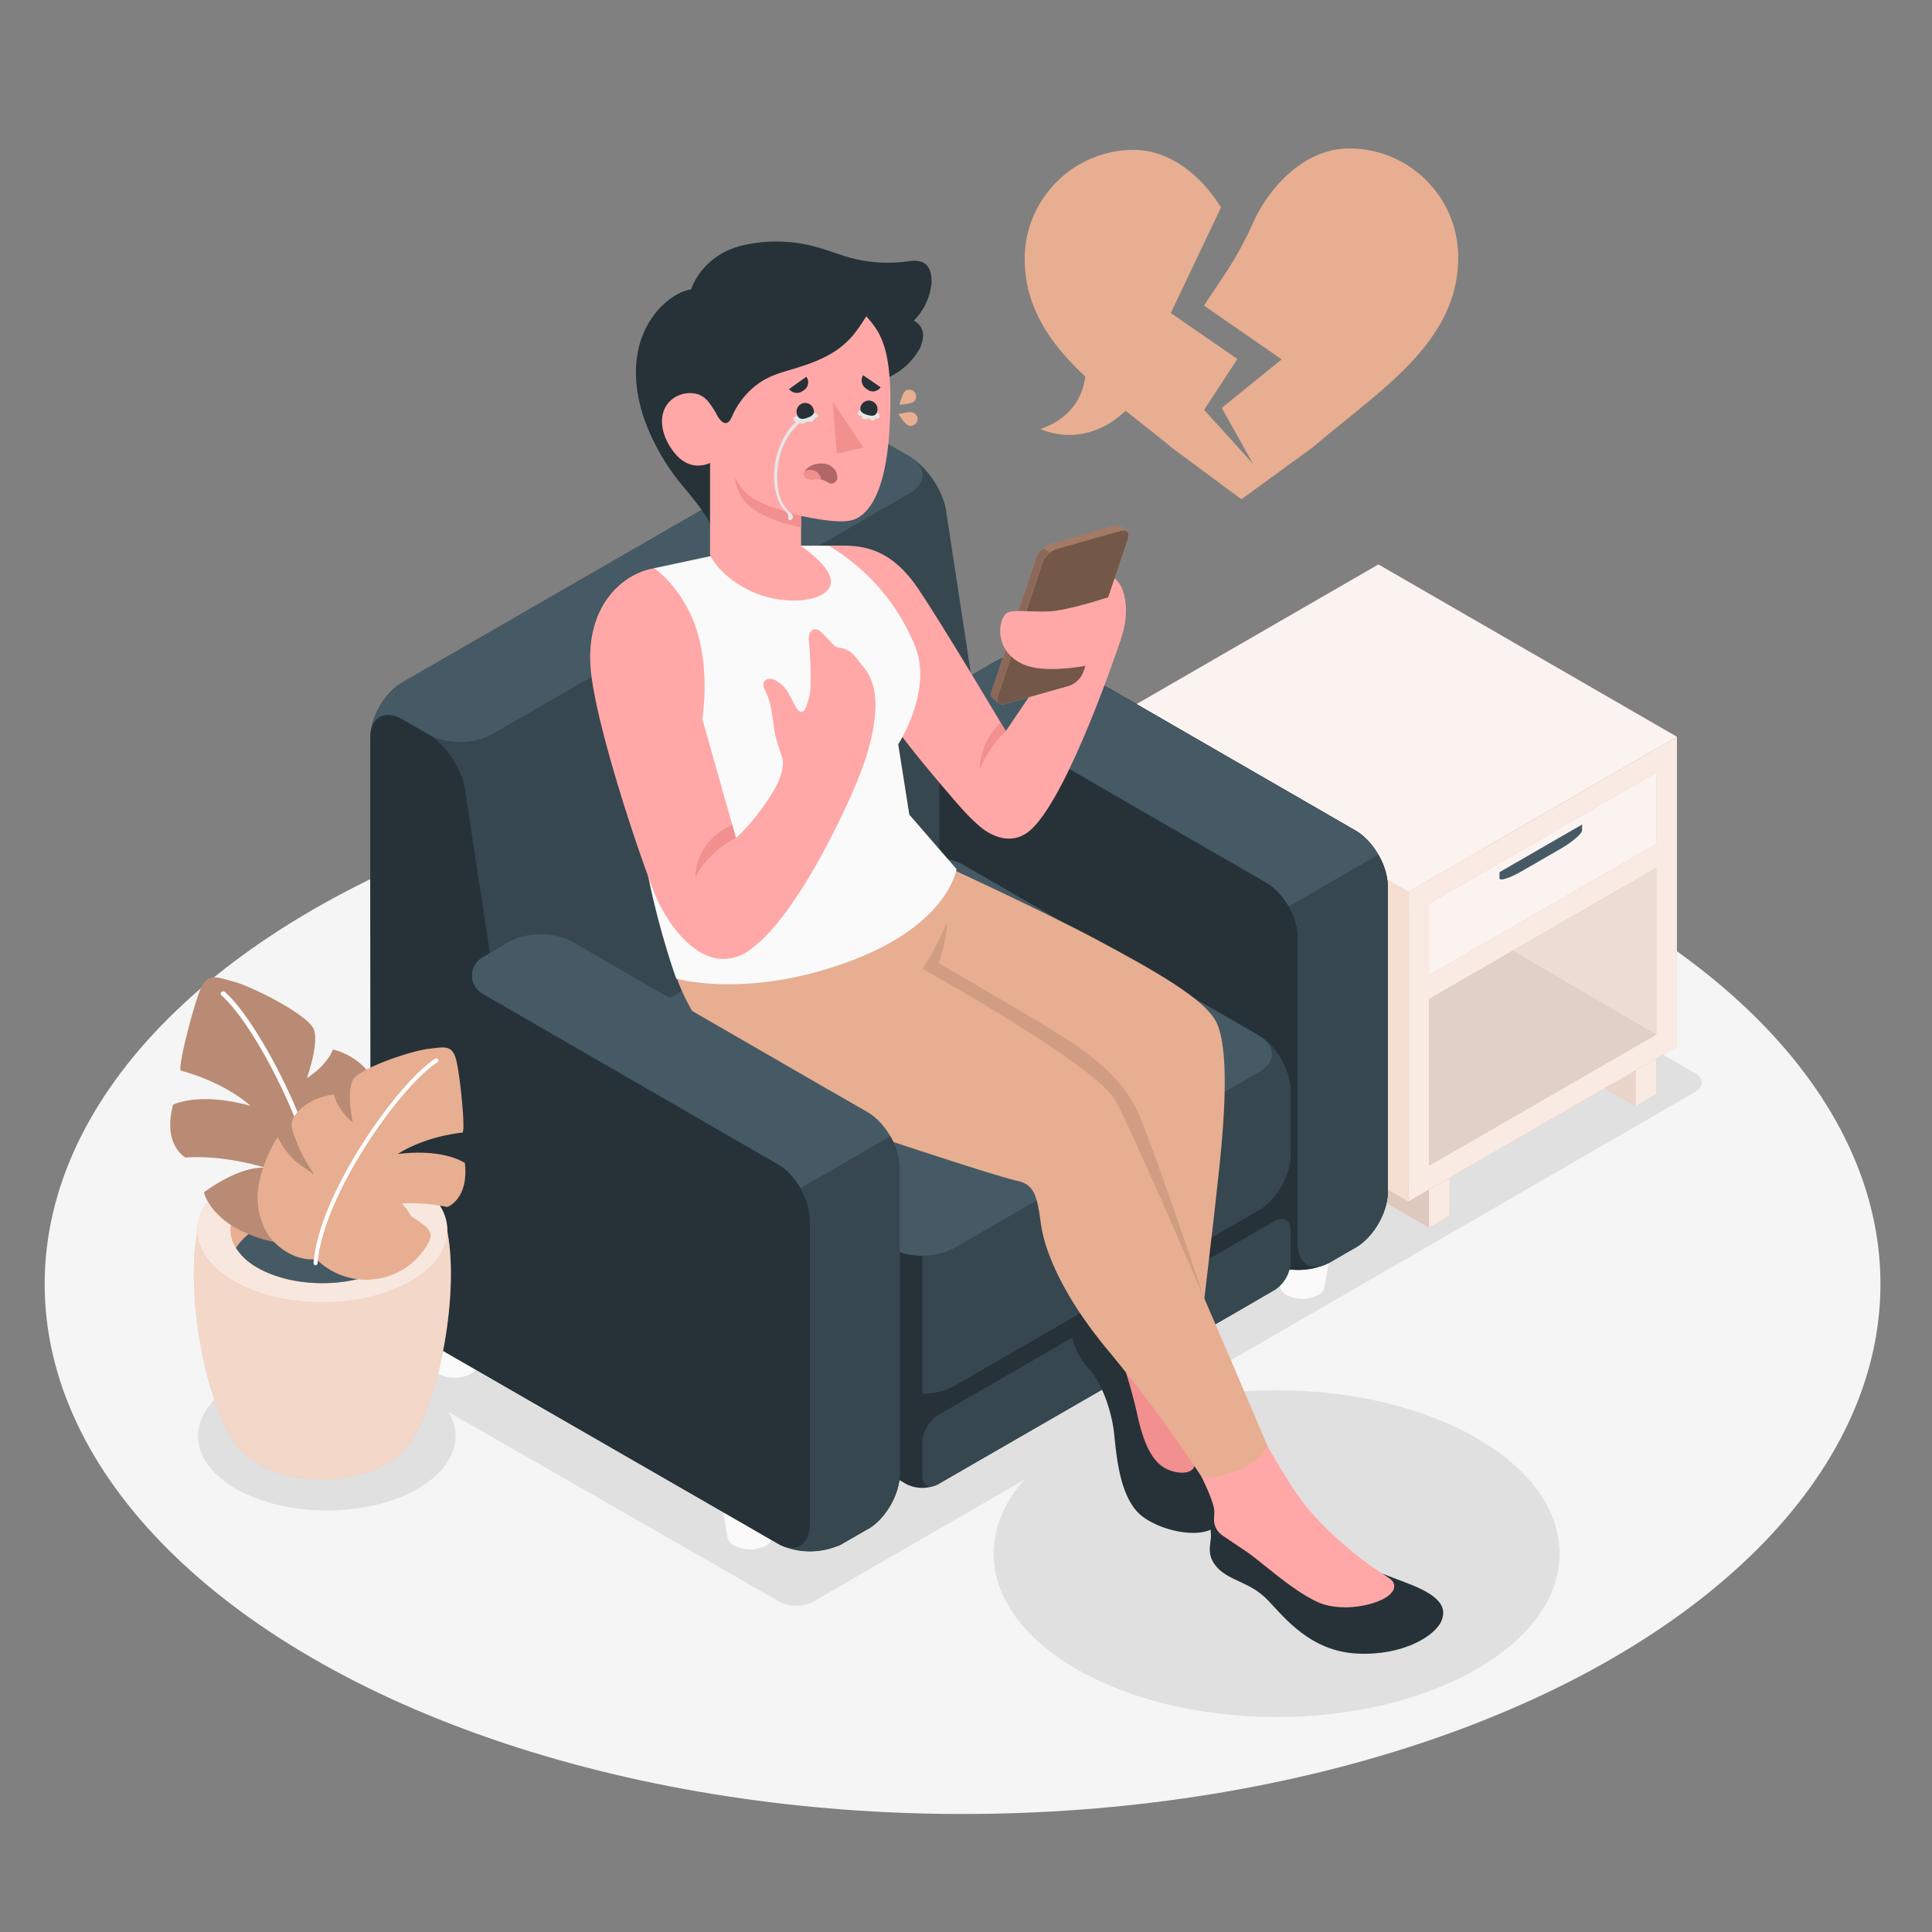 <svg xmlns="http://www.w3.org/2000/svg" viewBox="0 0 500 500"><rect x="0" y="0" width="500" height="500" fill="#808080" stroke="none"/><g id="freepik--Floor--inject-63"><ellipse id="freepik--floor--inject-63" cx="249.11" cy="332.31" rx="237.55" ry="137.15" style="fill:#f5f5f5"></ellipse></g><g id="freepik--Shadows--inject-63"><path id="freepik--Shadow--inject-63" d="M73.94,341.28,201.8,414.57a9.46,9.46,0,0,0,8.56,0L438.64,282.63c2.36-1.36,2.36-3.57,0-4.93L302.41,199.42a9.14,9.14,0,0,0-8.49.12L73.86,336.24C71.54,337.67,71.57,339.92,73.94,341.28Z" style="fill:#e0e0e0"></path><path id="freepik--shadow--inject-63" d="M61,358.05c-13,7.52-13,19.7,0,27.22s34.13,7.51,47.14,0,13-19.7,0-27.22S74,350.54,61,358.05Z" style="fill:#e0e0e0"></path><ellipse id="freepik--shadow--inject-63" cx="330.39" cy="402.08" rx="73.23" ry="42.28" style="fill:#e0e0e0"></ellipse></g><g id="freepik--Furniture--inject-63"><g id="freepik--side-table--inject-63"><polygon points="423.3 286.23 412.63 280.06 423.3 276.98 423.3 286.23" style="fill:#E7AE91"></polygon><g style="opacity:0.6"><polygon points="423.3 286.23 412.63 280.06 423.3 276.98 423.3 286.23" style="fill:#fff"></polygon></g><g style="opacity:0.05;mix-blend-mode:multiply"><polygon points="423.3 286.23 412.63 280.06 423.3 276.98 423.3 286.23"></polygon></g><polygon points="369.82 307.86 369.82 317.69 292.57 273.11 292.57 263.28 369.82 307.86" style="fill:#E7AE91"></polygon><g style="opacity:0.6"><polygon points="369.82 307.86 369.82 317.69 292.57 273.11 292.57 263.28 369.82 307.86" style="fill:#fff"></polygon></g><g style="opacity:0.1;mix-blend-mode:multiply"><polygon points="369.82 307.86 369.82 317.69 292.57 273.11 292.57 263.28 369.82 307.86"></polygon></g><polygon points="287.23 186.22 364.48 230.8 364.48 310.94 287.23 266.36 287.23 186.22" style="fill:#E7AE91"></polygon><g style="opacity:0.6"><polygon points="287.23 186.22 364.48 230.8 364.48 310.94 287.23 266.36 287.23 186.22" style="fill:#fff"></polygon></g><polygon points="364.48 230.8 433.98 190.68 433.98 270.82 364.48 310.94 364.48 230.8" style="fill:#E7AE91"></polygon><g style="opacity:0.75"><polygon points="364.48 230.8 433.98 190.68 433.98 270.82 364.48 310.94 364.48 230.8" style="fill:#fff"></polygon></g><polygon points="433.98 190.68 356.73 146.09 287.23 186.22 364.48 230.8 433.98 190.68" style="fill:#E7AE91"></polygon><g style="opacity:0.85"><polygon points="433.98 190.68 356.73 146.09 287.23 186.22 364.48 230.8 433.98 190.68" style="fill:#fff"></polygon></g><polygon points="369.82 233.89 428.64 199.92 428.64 218.42 369.82 252.38 369.82 233.89" style="fill:#E7AE91"></polygon><g style="opacity:0.85"><polygon points="369.82 233.89 428.64 199.92 428.64 218.42 369.82 252.38 369.82 233.89" style="fill:#fff"></polygon></g><polygon points="369.82 258.55 428.64 224.58 428.64 267.74 369.82 301.7 369.82 258.55" style="fill:#E7AE91"></polygon><g style="opacity:0.7"><polygon points="369.82 258.55 428.64 224.58 428.64 267.74 369.82 301.7 369.82 258.55" style="fill:#fff"></polygon></g><polygon points="369.82 317.69 375.16 314.61 375.16 304.78 369.82 307.86 369.82 317.69" style="fill:#E7AE91"></polygon><g style="opacity:0.75"><polygon points="369.82 317.69 375.16 314.61 375.16 304.78 369.82 307.86 369.82 317.69" style="fill:#fff"></polygon></g><polygon points="423.3 286.23 428.64 283.15 428.64 273.9 423.3 276.98 423.3 286.23" style="fill:#E7AE91"></polygon><g style="opacity:0.75"><polygon points="423.3 286.23 428.64 283.15 428.64 273.9 423.3 276.98 423.3 286.23" style="fill:#fff"></polygon></g><path d="M388.05,227.26c0,.85,2.55.07,5.69-1.75l10-5.76c3.15-1.81,5.7-4,5.7-4.82v-1.54l-21.36,12.32Z" style="fill:#455a64"></path><polygon points="428.64 267.74 391.52 246.01 369.82 258.55 369.82 301.7 428.64 267.74" style="opacity:0.1;mix-blend-mode:multiply"></polygon><polygon points="428.64 267.74 391.52 246.01 428.64 224.58 428.64 267.74" style="opacity:0.05;mix-blend-mode:multiply"></polygon></g></g><g id="freepik--Character--inject-63"><g id="freepik--character-on-the-couch--inject-63"><path d="M202.56,381.33h-17l2.72,16.59h0A3,3,0,0,0,190,400a9.09,9.09,0,0,0,8.22,0,3.06,3.06,0,0,0,1.65-2.05h0Z" style="fill:#fafafa"></path><path d="M188,377.4c-3.33,1.92-3.33,5.05,0,7a13.33,13.33,0,0,0,12.08,0c3.33-1.92,3.33-5.05,0-7A13.33,13.33,0,0,0,188,377.4Z" style="fill:#fafafa"></path><path d="M126.2,337h-17l2.72,16.59h0a3,3,0,0,0,1.64,2,9.11,9.11,0,0,0,8.23,0,3.08,3.08,0,0,0,1.65-2h0Z" style="fill:#fafafa"></path><path d="M111.66,333.08c-3.34,1.92-3.34,5.05,0,7a13.3,13.3,0,0,0,12.07,0c3.34-1.92,3.34-5.05,0-7A13.3,13.3,0,0,0,111.66,333.08Z" style="fill:#fafafa"></path><path d="M345.56,316.5h-17l2.71,16.58h0a3.06,3.06,0,0,0,1.65,2.05,9.09,9.09,0,0,0,8.22,0,3.06,3.06,0,0,0,1.65-2.05h0Z" style="fill:#fafafa"></path><path d="M331,312.56c-3.33,1.93-3.33,5.05,0,7a13.39,13.39,0,0,0,12.08,0c3.33-1.93,3.33-5.05,0-7A13.39,13.39,0,0,0,331,312.56Z" style="fill:#fafafa"></path><path d="M259.06,266.17h-17l2.72,16.59h0a3.06,3.06,0,0,0,1.65,2.05,9.11,9.11,0,0,0,8.23,0,3,3,0,0,0,1.64-2.05h0Z" style="fill:#fafafa"></path><path d="M244.52,262.24c-3.34,1.93-3.34,5.05,0,7a13.3,13.3,0,0,0,12.07,0c3.34-1.92,3.34-5,0-7A13.37,13.37,0,0,0,244.52,262.24Z" style="fill:#fafafa"></path><path d="M359.14,229.32v79.21c0,5.24-3.72,11.67-8.25,14.28l-6.72,3.89-.12.06a18.62,18.62,0,0,1-10.3,1.77L232.81,381.94c-.23,5.1-3.79,11.14-8.16,13.71l-.07,0-6.71,3.87a3.32,3.32,0,0,1-.62.32,2.81,2.81,0,0,1-.35.17s-.07,0-.09,0a18.85,18.85,0,0,1-12.8.59,11.06,11.06,0,0,1-1.43-.53l-.23-.1c-.34-.15-.66-.32-1-.49l-97.14-55.94c-4.55-2.62-8.24-9-8.24-14.28l-.15-100.28V190.92c0-5.24,3.71-11.66,8.24-14.28L212.73,114c4.55-2.63,11.38-2.36,15.91.26l6.72,3.87c4.54,2.63,8.82,9,9.51,14.21l6.47,42.45,6-3.46a17.93,17.93,0,0,1,17.95,0L350.89,215C355.42,217.65,359.14,224.08,359.14,229.32Z" style="fill:#37474f"></path><path d="M235.36,118.18l-6.71-3.88c-4.56-2.63-11.36-2.89-15.92-.26L104.1,176.64c-.48.28-1,.65-.85.53a18.9,18.9,0,0,0-7.31,12.36c.61-4.21,4-5.73,8.15-3.37l6.73,3.88c4.55,2.63,11.94,2.63,16.49,0L235.36,127.7C239.92,125.07,239.92,120.81,235.36,118.18Z" style="fill:#455a64"></path><path d="M359.14,229.32v79.21c0,5.24-3.72,11.67-8.25,14.28l-6.72,3.89-.12.06a17.56,17.56,0,0,1-9.65,1.82,16.28,16.28,0,0,1-6.73-1.88l-76.33-44.09c-4.53-2.61-8.24-9.05-8.24-14.29v-79.2c0-5.24,3.69-11.68,8.24-14.29l6-3.46a17.93,17.93,0,0,1,17.95,0L350.89,215C355.42,217.65,359.14,224.08,359.14,229.32Z" style="fill:#263238"></path><path d="M257.33,171.37l-6,3.46c-4.53,2.62-4.53,6.9,0,9.52l76.35,44.08c4.53,2.62,8.24,9,8.24,14.28v79.22c0,5.24,3.71,7.38,8.25,4.76l6.72-3.88c4.53-2.62,8.24-9,8.24-14.28V229.31c0-5.24-3.71-11.66-8.24-14.28l-75.63-43.66A17.9,17.9,0,0,0,257.33,171.37Z" style="fill:#455a64"></path><path d="M335.92,242.71v79.22c0,5.24,3.71,7.38,8.25,4.76l6.72-3.88c4.53-2.62,8.24-9,8.24-14.28V229.31a16.91,16.91,0,0,0-2.42-8.12l-23.21,13.4A16.8,16.8,0,0,1,335.92,242.71Z" style="fill:#37474f"></path><path d="M332.49,328.58a19.69,19.69,0,0,1-3,4.54c-1.75,2-5.48,4.11-7.76,5.43-29,16.75-49.92,28.78-78.93,45.53a9.15,9.15,0,0,1-8.25,0l-26.82-15.49-53.65-31c-4.55-2.63-8.24-8.76-8.24-13.69s3.69-11.07,8.24-13.7l30.44-17.57,23.21-13.39,25.22-14.53a18.34,18.34,0,0,1,16.5,0l76.33,44.09c4.55,2.63,8.24,8.76,8.24,13.7A14.61,14.61,0,0,1,332.49,328.58Z" style="fill:#263238"></path><path d="M242.79,366.22,329.89,316c2.28-1.31,4.12-.24,4.12,2.39v8.34a9.09,9.09,0,0,1-4.12,7.14l-87.1,50.25c-2.28,1.31-4.13.25-4.12-2.38v-8.34A9.12,9.12,0,0,1,242.79,366.22Z" style="fill:#37474f"></path><path d="M232.93,223.89l-78.86,45.49c-4.55,2.63-8.24,9-8.24,14.28v16.69c0,5.26,3.69,11.65,8.25,14.28l76.34,44.08c4.55,2.63,11.94,2.63,16.49,0l78.86-45.48c4.55-2.63,8.25-9,8.25-14.29V282.25c0-5.26-3.7-11.65-8.25-14.28l-76.34-44.08C244.87,221.27,237.49,221.27,232.93,223.89Z" style="fill:#37474f"></path><path d="M238.67,324.94v35.75a16.89,16.89,0,0,1-8.25-2l-76.35-44.07c-4.55-2.63-8.24-9-8.24-14.29V283.67c0-4.93,3.25-10.86,7.4-13.75-3.69,2.65-3.41,6.53.84,9L230.42,323A16.94,16.94,0,0,0,238.67,324.94Z" style="fill:#263238"></path><path d="M246.91,323l78.86-45.49c4.55-2.63,4.55-6.89,0-9.52l-76.34-44.08c-4.56-2.62-11.94-2.62-16.5,0l-78.86,45.49c-4.55,2.63-4.55,6.89,0,9.52L230.42,323C235,325.61,242.36,325.61,246.91,323Z" style="fill:#455a64"></path><g id="freepik--character--inject-63"><path d="M183.56,136c1.12-1-7-10.35-7.65-11.18a57,57,0,0,1-9.29-16.71c-1.94-5.79-2.73-12.1-1.34-18a22.79,22.79,0,0,1,5.32-10.23,19.53,19.53,0,0,1,4.48-3.6,12.41,12.41,0,0,1,3.79-1.42s2.76-9.26,14.24-11.56a38.71,38.71,0,0,1,15.61,0c3.73.78,7.26,2.19,10.9,3.29a37.24,37.24,0,0,0,14.89,1.1c1.54-.19,3.21-.44,4.54.34,1.77,1,2.16,3.43,2,5.47A15.91,15.91,0,0,1,236.47,83a4.13,4.13,0,0,1,2.43,3.88,8.4,8.4,0,0,1-1.62,4.53c-3.21,4.89-8.25,7.23-13.83,8.26Z" style="fill:#263238"></path><path d="M279.85,340.29c-1.26,1.32-2.7,2.86-2.54,4.52a16.84,16.84,0,0,0,4.49,9.43c3.49,3.78,5.78,11,6.42,15.85s1.09,17.34,7.28,22.24,21.21,7.35,21.22-1.73-17.93-44-17.93-44Z" style="fill:#263238"></path><path d="M288.17,346.13a135.82,135.82,0,0,1,6.06,19.51c1.53,7.29,3.69,12.42,7.4,14.38s9.27,1.61,7.18-3.34-10-30.08-10-30.08Z" style="fill:#f28f8f"></path><path d="M240.17,222.07s29.52,13.52,43.88,21.23,28,15.26,30.86,21.47c3,6.56,2.25,22.2.67,37.25s-4.86,42.08-4.86,42.08l-42.05-63-42.25-27.9Z" style="fill:#E7AE91"></path><path d="M294.72,288.35C290.57,278.7,281.51,272.29,273,267c-6.74-4.18-23.55-13.94-30.15-17.77a30.38,30.38,0,0,0,2.21-10.37s-2.06,4.74-4.5,9h0l-1.76,2.89,43.27,32.29,29.64,53.09S298.87,298,294.72,288.35Z" style="opacity:0.1"></path><path d="M314.31,391.28c-1.22.81-1.05,3.82-.93,6s-1.47,5.1,1.73,8.5,8.59,3.7,13,8.34,11.06,13.2,23.07,13.82,20.24-4.62,21.86-8.43-.85-6.76-8.95-9.83c-8.6-3.25-11.05-4.22-11.05-4.22Z" style="fill:#263238"></path><path d="M323,365.42s8.09,14.63,12.63,21.21,11,12.47,18,17.82c1.52,1.16,4.86,3.22,6.1,4.16a2.26,2.26,0,0,1,.48,3.46c-2,2.92-12.51,5.68-19.39,2.45S326.33,404,322,401.16c-2.15-1.43-4.17-2.8-5.66-3.81a4.93,4.93,0,0,1-2.14-4.34c0-.49.05-1.06.07-1.73.11-3.6-7.33-16.74-7.33-16.74Z" style="fill:#ffa8a7"></path><path d="M171.56,238.9c2.33,12.65,4.28,17.87,11.25,28.91,6.76,10.68,20.69,18.48,38.82,24.57,15,5,37.07,12.23,41.43,13.17s5.29,3.29,6.3,11,6.23,19.7,17.95,33.59a375.38,375.38,0,0,1,23.8,32.26s12.24,0,16.93-8.16c0,0-34.08-80.39-39.54-89.66s-49.66-33.79-49.66-33.79.74-16.64,1.33-28.76Z" style="fill:#E7AE91"></path><path d="M237.52,152.21c6.37,9.35,22.77,37,22.77,37l15.21-22.37,14.63-1.58S277,205.08,267,214.54c-4.89,4.65-10.49,1.84-13.41-.65s-5.2-5.08-10.83-11.75C233.4,191.05,231,187.22,231,187.22l-16.53-46C220.81,141.23,229.25,140.06,237.52,152.21Z" style="fill:#ffa8a7"></path><path d="M260.29,189.2a27.89,27.89,0,0,0-6.75,10A17.2,17.2,0,0,1,259,187Z" style="fill:#f28f8f"></path><path d="M291.6,137.52h0l-1.55-1.3v0a1.71,1.71,0,0,0-1.58-.16L272,140.76a6.1,6.1,0,0,0-3.7,3.52l-11.6,34.59a1.56,1.56,0,0,0,.24,1.75h0l1.6,1.34v0a1.72,1.72,0,0,0,1.59.18l16.56-4.68a6.13,6.13,0,0,0,3.69-3.53c2.28-6.79,9.33-27.79,11.6-34.58C292.2,138.48,292.05,137.85,291.6,137.52Z" style="fill:#E7AE91"></path><path d="M291.6,137.52h0l-1.55-1.3v0a1.71,1.71,0,0,0-1.58-.16L272,140.76a6.1,6.1,0,0,0-3.7,3.52l-11.6,34.59a1.56,1.56,0,0,0,.24,1.75h0l1.6,1.34v0a1.72,1.72,0,0,0,1.59.18l16.56-4.68a6.13,6.13,0,0,0,3.69-3.53c2.28-6.79,9.33-27.79,11.6-34.58C292.2,138.48,292.05,137.85,291.6,137.52Z" style="opacity:0.3"></path><path d="M258.2,180.17l11.6-34.58a6.1,6.1,0,0,1,3.7-3.52l16.55-4.68c1.54-.44,2.37.43,1.86,2-2.27,6.79-9.32,27.79-11.6,34.58a6.13,6.13,0,0,1-3.69,3.53l-16.56,4.68C258.53,182.56,257.69,181.69,258.2,180.17Z" style="fill:#E7AE91"></path><path d="M258.2,180.17l11.6-34.58a6.1,6.1,0,0,1,3.7-3.52l16.55-4.68c1.54-.44,2.37.43,1.86,2-2.27,6.79-9.32,27.79-11.6,34.58a6.13,6.13,0,0,1-3.69,3.53l-16.56,4.68C258.53,182.56,257.69,181.69,258.2,180.17Z" style="opacity:0.5"></path><path d="M271.7,143a6,6,0,0,0-1.9,2.55l-11.61,34.58a1.62,1.62,0,0,0,.19,1.72l-1.5-1.25v0a1.57,1.57,0,0,1-.24-1.76l11.6-34.59a5.86,5.86,0,0,1,1.76-2.41Z" style="fill:#E7AE91"></path><path d="M271.7,143a6,6,0,0,0-1.9,2.55l-11.61,34.58a1.62,1.62,0,0,0,.19,1.72l-1.5-1.25v0a1.57,1.57,0,0,1-.24-1.76l11.6-34.59a5.86,5.86,0,0,1,1.76-2.41Z" style="opacity:0.4"></path><path d="M287.13,171c6.11-8.76,4.84-18.76,1.32-21.31l-1.63,4.86s-10.42,3.52-15.59,3.69-9.51-.61-10.81.53c-2.75,2.42-2.64,11.46,6.24,13.79C274.22,174.51,287.13,171,287.13,171Z" style="fill:#ffa8a7"></path><path d="M169.25,147.06A44.79,44.79,0,0,1,177,177.58c-1.42,12.83-5.7,14.85-12.21,18.47-1.11,26.3,10.23,57.22,10.23,57.22s19,5.51,46-4.92c24.61-9.51,26.52-23.44,26.52-23.44l-12.21-14.09-2.87-18.2s9-13.84,4.37-25.34a53.59,53.59,0,0,0-22.37-26.05h-7.35L183.56,144Z" style="fill:#fafafa"></path><path d="M224.2,81.85c3.53,4.08,7.18,8.16,6,29.11-1,17.76-6.06,22.24-9,23.42s-8.48.22-13.88-.85v7.75c2,1.47,8.84,6.46,7.57,10.19-1.57,4.6-12.36,5.15-19.91,1.81-8.71-3.87-11.22-9.62-11.22-9.62V119.8s-4.71,2.58-8.85-2.19c-3.89-4.48-5-10.49-1.39-13.92a7.44,7.44,0,0,1,7.22-1.62,6.22,6.22,0,0,1,2.67,2,23.33,23.33,0,0,1,2.18,3.42c.41.72,1.23,2,2.2,2s1.51-1.38,1.83-2.1a20.62,20.62,0,0,1,6-7.63c2.68-2.12,5.54-3.06,8.75-4,4.28-1.27,8.69-2.7,12.37-5.3a22.18,22.18,0,0,0,4-3.65A48.88,48.88,0,0,0,224.2,81.85Z" style="fill:#ffa8a7"></path><path d="M234.28,101.2a1.77,1.77,0,0,1,2.27,2.71c-.75.63-3.77.85-3.77.85S233.53,101.83,234.28,101.2Z" style="fill:#E7AE91"></path><path d="M236.35,106.79a1.77,1.77,0,0,1-1.32,3.29c-.91-.37-2.52-2.93-2.52-2.93S235.44,106.43,236.35,106.79Z" style="fill:#E7AE91"></path><path d="M207.36,133.53c-8.64-2.49-14.35-3.82-17.14-10a11.18,11.18,0,0,0,3.32,7.08c5.15,4.55,13.82,5.84,13.82,5.84Z" style="fill:#f28f8f"></path><path d="M211.77,107.8a.43.43,0,0,1-.15.2c-.16.11-.38.08-.56.15-.37.16-.41.68-.73.91s-1.11-.09-1.62.13c-.2.09-.36.29-.57.37-.38.16-.77-.08-1.16,0s-.62.43-.83.64a17.45,17.45,0,0,0-4.64,9.3,21.16,21.16,0,0,0-.12,7.18,12.05,12.05,0,0,0,1.47,4.11,8.39,8.39,0,0,0,.89,1.17,3,3,0,0,0,.5.5,3.53,3.53,0,0,1,.62.54,1.27,1.27,0,0,1,.32.9.78.78,0,0,1-.6.7c-.24,0-.53,0-.59-.27a1.87,1.87,0,0,1,0-.47,1.81,1.81,0,0,0-.27-1,9.3,9.3,0,0,0-.9-1.09,6.52,6.52,0,0,1-.86-1.17,11,11,0,0,1-.85-2c0-.08,0-.17-.07-.26a17.57,17.57,0,0,1-.72-5.53,21.22,21.22,0,0,1,3.71-11.45,9.22,9.22,0,0,1,2.06-2.17.65.65,0,0,1-.74-.63,1,1,0,0,1,1.2-.89c.28.06.54.2.83.24a2.19,2.19,0,0,0,1-.15c.49-.19.93-.49,1.42-.69a1.92,1.92,0,0,1,1.54,0,.82.82,0,0,1,.39.41A.58.58,0,0,1,211.77,107.8Z" style="fill:#e6e6e6"></path><path d="M223.58,106a2.09,2.09,0,0,0-.83.11,1.07,1.07,0,0,0-.62.54.62.62,0,0,0,.35.9c.17,0,.39,0,.51.18s.06.27.1.41a.63.63,0,0,0,.47.39,1.28,1.28,0,0,0,.64-.07,1.27,1.27,0,0,1,.66-.12c.27.06.46.32.72.43a.71.71,0,0,0,.77-.15,1.88,1.88,0,0,1,.24-.25c.27-.19.69,0,.95-.24s.12-.61,0-.85a2,2,0,0,0-.76-.64,4.45,4.45,0,0,0-.77-.28c-.24-.07-.47-.09-.71-.15A7.36,7.36,0,0,0,223.58,106Z" style="fill:#e6e6e6"></path><path d="M210.55,105.94c.43,1.21-.46,1.78-1.62,2.19s-2.17.49-2.6-.72a2.24,2.24,0,1,1,4.22-1.47Z" style="fill:#263238"></path><path d="M227,106.55c-.37,1.23-1.43,1.17-2.61.81s-2-.88-1.66-2.11a2.23,2.23,0,1,1,4.27,1.3Z" style="fill:#263238"></path><path d="M223.36,97.1l4.54,3.12a2.36,2.36,0,0,1-3.54.49A2.61,2.61,0,0,1,223.36,97.1Z" style="fill:#263238"></path><path d="M204.2,100.7l4.48-3.2a2.43,2.43,0,0,1-.77,3.56A2.59,2.59,0,0,1,204.2,100.7Z" style="fill:#263238"></path><polygon points="215.54 104 216.55 117.46 223.45 115.8 215.54 104" style="fill:#f28f8f"></polygon><path d="M213.22,120c-2.5-.4-5.29,1.29-5.12,2.75.13,1.06,1.12,1.4,2.52,1.28a5.09,5.09,0,0,1,3.62.82,1.57,1.57,0,0,0,2.47-1.41A3.72,3.72,0,0,0,213.22,120Z" style="fill:#b16668"></path><path d="M209.74,121.59a2.8,2.8,0,0,0-1.49.44,1.29,1.29,0,0,0-.15.73c.13,1.06,1.12,1.4,2.52,1.28a6.2,6.2,0,0,1,1.87.06A2.77,2.77,0,0,0,209.74,121.59Z" style="fill:#f28f8f"></path><path d="M169.25,147.06c-8.81,1.59-17.89,10.46-16.33,26.55s14.9,54.71,17.48,59.87c4.13,8.26,9.46,13.43,14.83,14.52a11.49,11.49,0,0,0,9-2.29c10.92-7.93,22.14-30.93,26.29-40.43,2.77-6.35,4.58-11.4,5.54-17.21.85-5.12,1-11.2-2.53-15.35-1.66-1.93-2.93-4.54-5.73-5-1.09-.19-1.35-.07-2.17-.92s-1.75-1.83-2.62-2.74c-.65-.67-1.49-1.4-2.39-1.17a1.81,1.81,0,0,0-1.2,1.32,5.21,5.21,0,0,0-.07,1.85,97.23,97.23,0,0,1,.43,10.66,15.84,15.84,0,0,1-1.3,6.55,1.56,1.56,0,0,1-.85.91,1.08,1.08,0,0,1-.87-.19,2.38,2.38,0,0,1-.6-.7c-.7-1.16-1.26-2.41-1.92-3.6a8.64,8.64,0,0,0-3.41-3.55,3.43,3.43,0,0,0-1.73-.47,1.68,1.68,0,0,0-1.46.94,2.94,2.94,0,0,0,.5,2.31c1.79,3.65,1.69,7.83,2.61,11.72.42,1.77,1.15,3.71,1.68,5.44.68,2.24-.58,5.72-1.84,7.9a56.75,56.75,0,0,1-10.11,12.92l-8.72-30.82s2.72-16.05-3.54-28.1C174.09,150,169.25,147.06,169.25,147.06Z" style="fill:#ffa8a7"></path><path d="M190.47,216.87c-5.24,2.54-9.64,7.54-10.47,10.39,0,0-.79-8.87,9.5-13.85Z" style="fill:#f28f8f"></path></g><path d="M209.62,394.8V315.58c0-5.23-3.71-11.66-8.24-14.28l-76.44-44.12a5.43,5.43,0,0,1,0-9.41l1.86-1.07-6.48-42.46c-.69-5.19-5-11.58-9.5-14.2l-6.72-3.88c-4.53-2.62-8.25-.47-8.25,4.76v38.14L96,329.34c0,5.24,3.71,11.66,8.24,14.28l97.15,55.94C205.91,402.18,209.62,400,209.62,394.8Z" style="fill:#263238"></path><path d="M232.83,302.18v79.23a4.7,4.7,0,0,1,0,.53c-.23,5.1-3.79,11.14-8.16,13.71l-.07,0-6.71,3.87a3.32,3.32,0,0,1-.62.32,2.81,2.81,0,0,1-.35.17s-.07,0-.09,0c-.23.09-.46.19-.67.25a19.13,19.13,0,0,1-12.13.34,11.06,11.06,0,0,1-1.43-.53c4,1.63,7-.59,7-5.34V315.59c0-5.24-3.72-11.68-8.25-14.29l-15-8.64-61.48-35.49a5.43,5.43,0,0,1,0-9.4l6.82-4c4.54-2.61,12-2.61,16.5,0l61.38,35.45,15,8.62C229.13,290.52,232.83,296.94,232.83,302.18Z" style="fill:#455a64"></path><path d="M209.63,315.59v79.22c0,4.75-3.09,7-7,5.34a11.06,11.06,0,0,0,1.43.53,19.13,19.13,0,0,0,12.13-.34c.21-.06.44-.16.67-.25,0,0,.06,0,.09,0a2.81,2.81,0,0,0,.35-.17,3.32,3.32,0,0,0,.62-.32l6.71-3.87.07,0c4.37-2.57,7.93-8.61,8.16-13.71a4.7,4.7,0,0,0,0-.53V302.18a16.91,16.91,0,0,0-2.42-8.12l-23.21,13.4A16.85,16.85,0,0,1,209.63,315.59Z" style="fill:#37474f"></path></g></g><g id="freepik--Plant--inject-63"><g id="freepik--Pot--inject-63"><path d="M104.28,375.55c11.16-11.39,17.72-57.72,6.83-66.75H55.74c-10.88,9-4.34,55.34,6.81,66.74l.31.31.38.38c.32.3.65.6,1,.89l.27.21c.27.22.54.43.84.64a16.51,16.51,0,0,0,1.44.92c9.18,5.3,24.06,5.3,33.24,0h0a15.52,15.52,0,0,0,1.46-.93c.27-.19.52-.39.78-.59l.33-.26c.35-.28.67-.57,1-.86l.45-.44Z" style="fill:#E7AE91"></path><g style="opacity:0.5"><path d="M104.28,375.55c11.16-11.39,17.72-57.72,6.83-66.75H55.74c-10.88,9-4.34,55.34,6.81,66.74l.31.31.38.38c.32.3.65.6,1,.89l.27.21c.27.22.54.43.84.64a16.51,16.51,0,0,0,1.44.92c9.18,5.3,24.06,5.3,33.24,0h0a15.52,15.52,0,0,0,1.46-.93c.27-.19.52-.39.78-.59l.33-.26c.35-.28.67-.57,1-.86l.45-.44Z" style="fill:#fff"></path></g><path d="M60.54,305.16c-12.63,7.29-12.63,19.12,0,26.42s33.12,7.29,45.75,0,12.64-19.13,0-26.42S73.18,297.86,60.54,305.16Z" style="fill:#E7AE91"></path><g style="opacity:0.7"><path d="M60.54,305.16c-12.63,7.29-12.63,19.12,0,26.42s33.12,7.29,45.75,0,12.64-19.13,0-26.42S73.18,297.86,60.54,305.16Z" style="fill:#fff"></path></g><path d="M66.62,308.67c-9.28,5.35-9.28,14,0,19.4s24.33,5.35,33.6,0,9.28-14.05,0-19.4S75.9,303.31,66.62,308.67Z" style="fill:#E7AE91"></path><path d="M100.22,317.87c-9.28-5.35-24.32-5.35-33.6,0a15.45,15.45,0,0,0-5.56,5.1,15.45,15.45,0,0,0,5.56,5.1c9.28,5.35,24.32,5.35,33.6,0a15.37,15.37,0,0,0,5.56-5.1A15.37,15.37,0,0,0,100.22,317.87Z" style="fill:#455a64"></path><g id="freepik--Plants--inject-63"><path d="M84.15,321.82A37.3,37.3,0,0,1,65,319.65c-10.58-4-12.23-11.06-12.23-11.06s9-6.93,16-6.35c0,0-10.43-3.41-20.78-2.67,0,0-6-3.28-3.19-13.67,0,0,6.61-3.45,20.06.31,0,0-6.14-5.88-18-9.12-1-.13,2.4-13.7,4.47-19.67s4.2-4.67,9.05-3.4S80,262.73,81.27,266.54,79.42,279,79.42,279s5.07-3,6.74-7.39A17.25,17.25,0,0,1,95,277c3.79,4.33,2.18,6.47.23,9.9A42.22,42.22,0,0,1,88,296.29s4.87-1,10.9-11.31c0,0,3.28,9.1,3.17,15.25S94.29,318.31,84.15,321.82Z" style="fill:#E7AE91"></path><path d="M84.15,321.82A37.3,37.3,0,0,1,65,319.65c-10.58-4-12.23-11.06-12.23-11.06s9-6.93,16-6.35c0,0-10.43-3.41-20.78-2.67,0,0-6-3.28-3.19-13.67,0,0,6.61-3.45,20.06.31,0,0-6.14-5.88-18-9.12-1-.13,2.4-13.7,4.47-19.67s4.2-4.67,9.05-3.4S80,262.73,81.27,266.54,79.42,279,79.42,279s5.07-3,6.74-7.39A17.25,17.25,0,0,1,95,277c3.79,4.33,2.18,6.47.23,9.9A42.22,42.22,0,0,1,88,296.29s4.87-1,10.9-11.31c0,0,3.28,9.1,3.17,15.25S94.29,318.31,84.15,321.82Z" style="opacity:0.2"></path><path d="M83.83,322.36a.62.62,0,0,1-.31-.59c1.42-20.72-16.94-56.2-26.22-64.16a.63.63,0,0,1,.82-.95c9.43,8.09,28.1,44.14,26.65,65.2a.61.61,0,0,1-.67.58A.5.5,0,0,1,83.83,322.36Z" style="fill:#fff"></path><path d="M82.25,326.24a18.3,18.3,0,0,0,28.53-4.48,3.69,3.69,0,0,0,.63-2.45,3.82,3.82,0,0,0-1.5-2.06,25.18,25.18,0,0,0-11.82-5.51c2.33.4,5.19-.35,7.55-.36a45.43,45.43,0,0,1,10.14,1s5.59-2.06,4.53-11.39c0,0-5.26-3.84-17.36-2.33,0,0,6.06-4.29,16.7-5.55.83,0-.3-12.15-1.31-17.57s-3-4.58-7.38-4.11-18,5-19.66,8.1,0,11,0,11-4-3.28-4.85-7.25a15.18,15.18,0,0,0-8.32,3.44c-3.83,3.25-2.72,5.3-1.47,8.52a36.67,36.67,0,0,0,5,9.09,11.81,11.81,0,0,0-1.91-1.41c-1.06-.82-2.22-1.47-3.23-2.38a20.22,20.22,0,0,1-4.65-6.27A35.88,35.88,0,0,0,67,306.38,18.47,18.47,0,0,0,69.05,319c2.56,4.17,7.82,7.45,12.83,6.85Z" style="fill:#E7AE91"></path><path d="M81.84,327.4a.55.55,0,0,0,.35-.46c1.46-18.09,21.92-46.34,31-52a.54.54,0,0,0,.18-.75.56.56,0,0,0-.76-.18c-9.19,5.77-30,34.48-31.47,52.85a.55.55,0,0,0,.5.59A.49.49,0,0,0,81.84,327.4Z" style="fill:#fff"></path></g></g></g><g id="freepik--Heart--inject-63"><g id="freepik--heart--inject-63"><path d="M370.18,47.8v0l-.09-.11A28.16,28.16,0,0,0,349,38.42c-10.74.06-20,8.94-24.7,19.22a90.67,90.67,0,0,1-6.88,12.67l-5.83,8.78L331.69,93l-15.5,12.58L324.26,120l-12.63-13.92,8.6-13.18L303,81,316,53.69c-5.18-8.4-13.48-15-22.78-14.9a28.15,28.15,0,0,0-20.94,9.54l-.09.11,0,0a28,28,0,0,0-7,18.7c.14,22.23,20.83,34.37,38.21,48.83l17.87,13.24,18.54-13.49C357,101,377.54,88.63,377.39,66.4A28,28,0,0,0,370.18,47.8Z" style="fill:#E7AE91"></path><path d="M280.91,95.75s.76,11-11.62,15.27c0,0,11.71,6,23-5.68Z" style="fill:#E7AE91"></path></g></g></svg>
